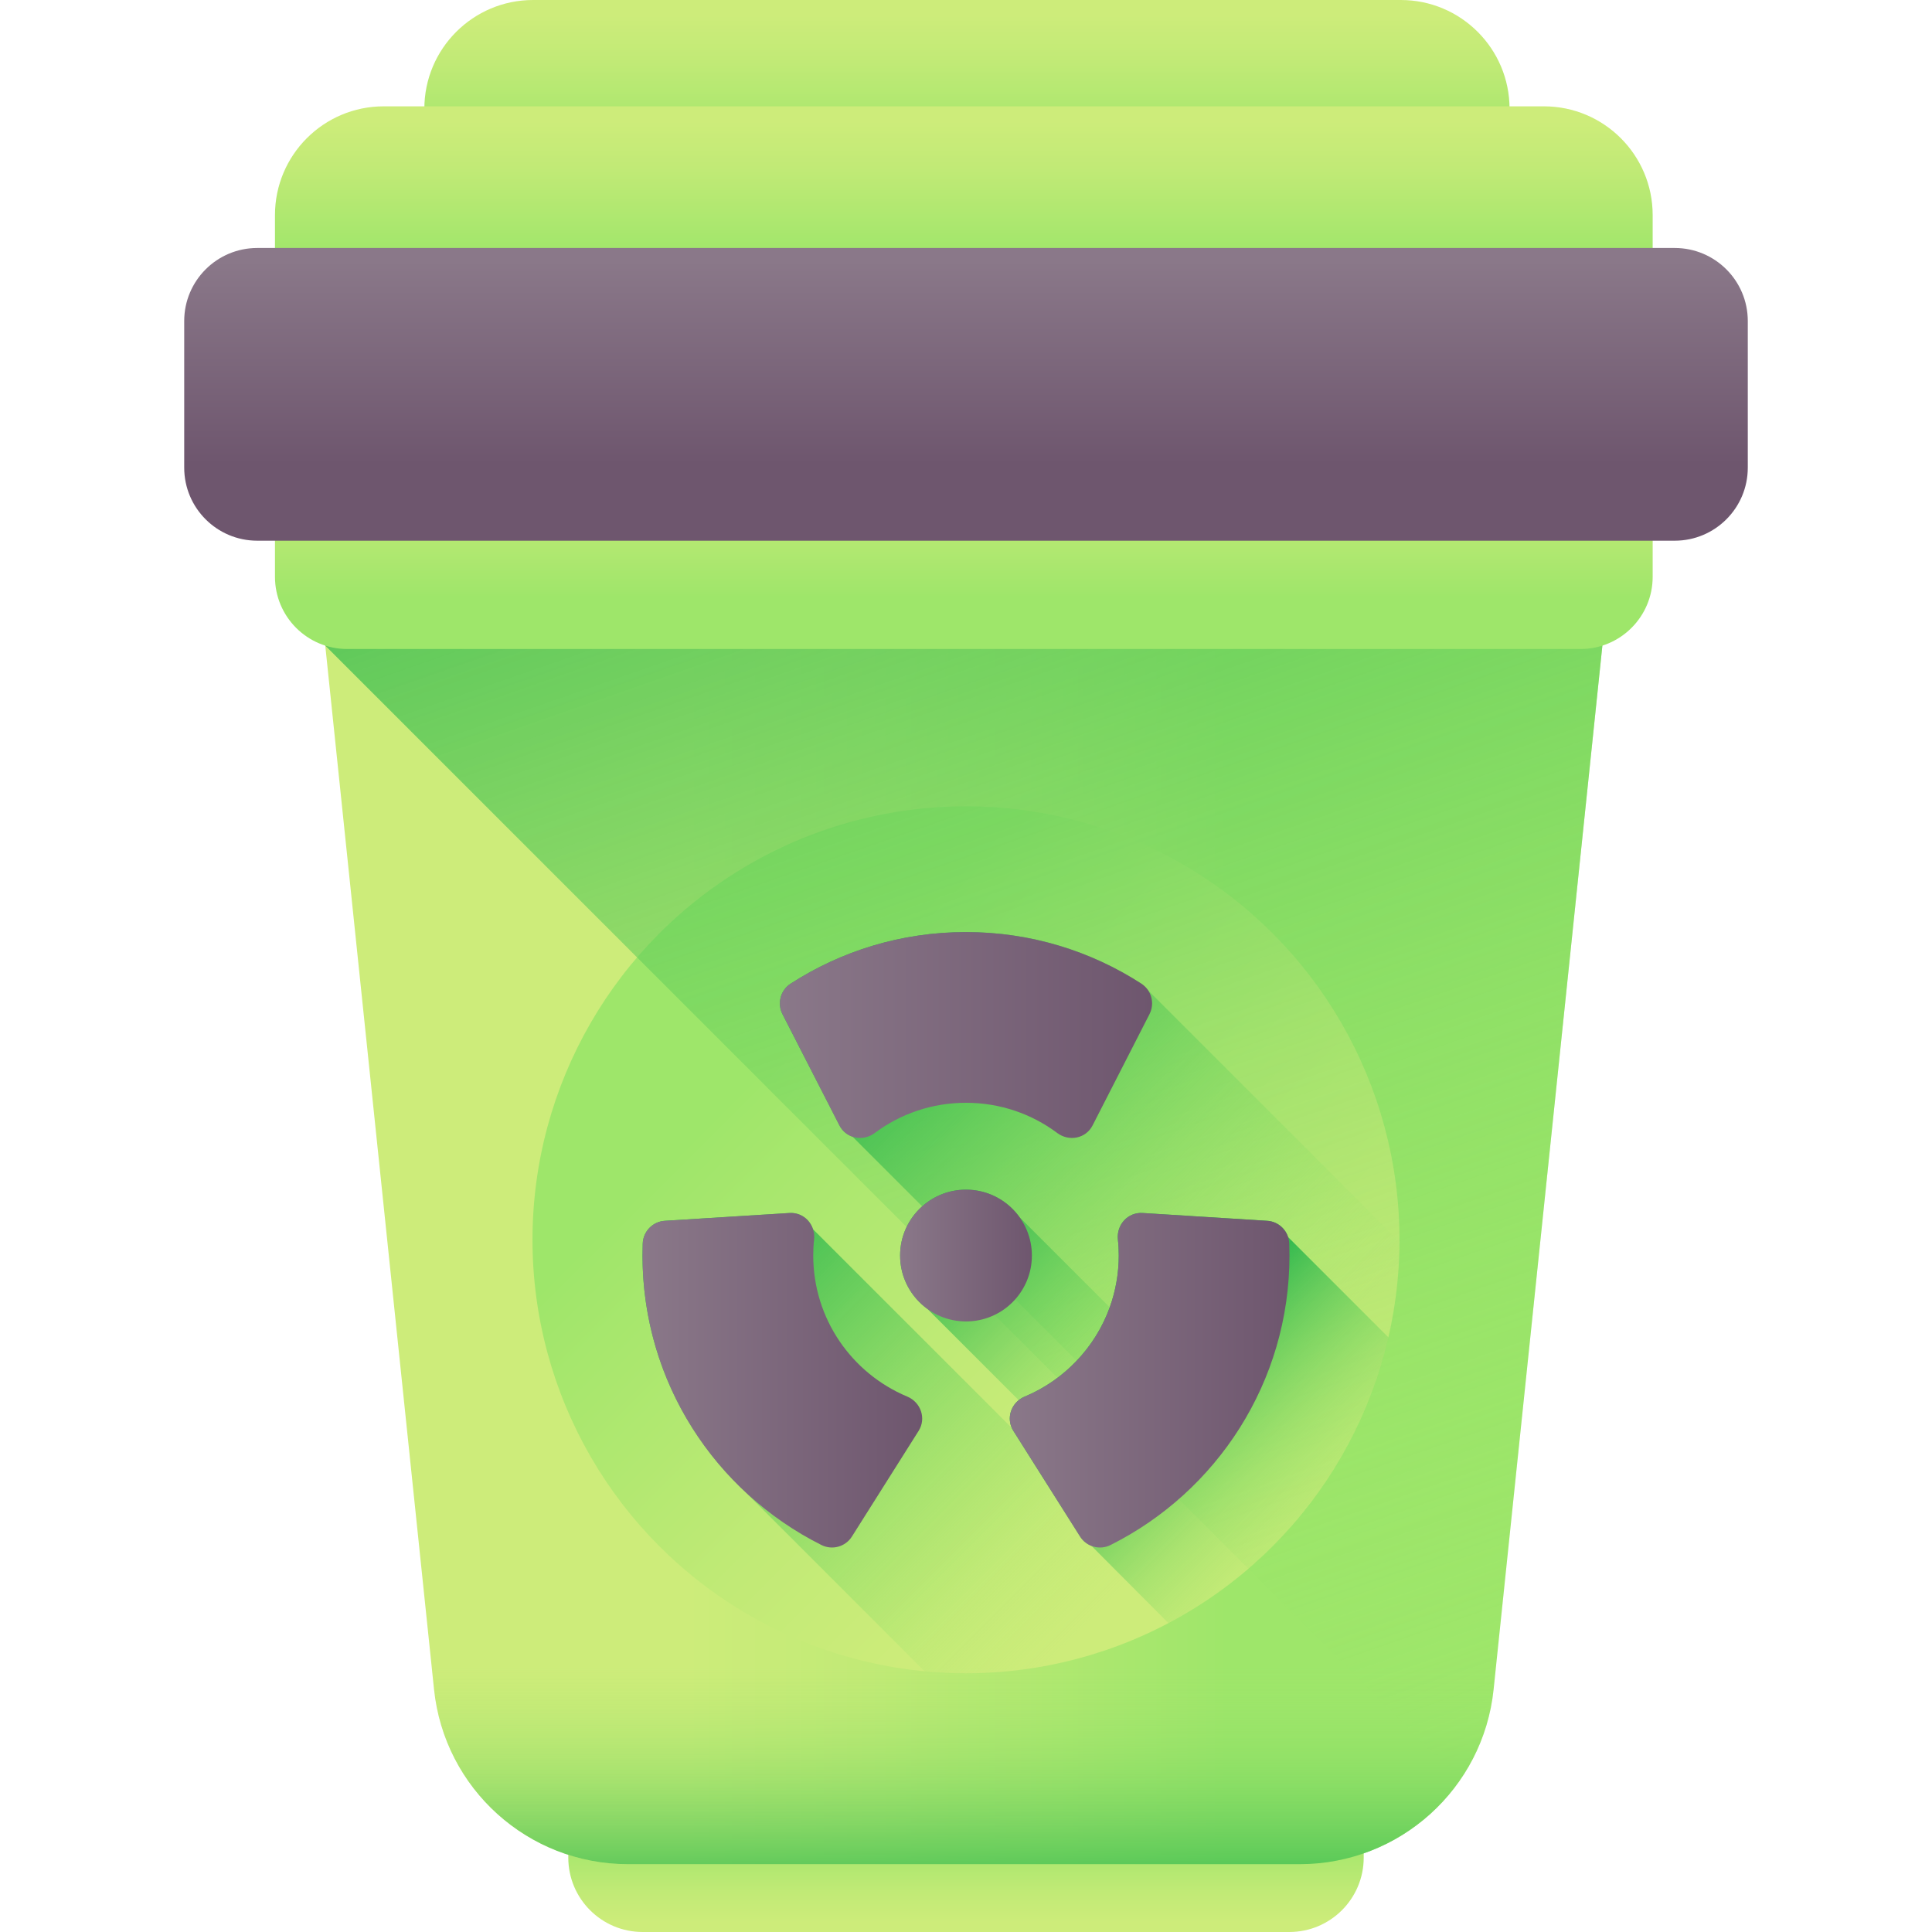 <svg id="Capa_1" enable-background="new 0 0 510 510" height="512" viewBox="0 0 510 510" width="512" xmlns="http://www.w3.org/2000/svg" xmlns:xlink="http://www.w3.org/1999/xlink"><linearGradient id="lg1"><stop offset="0" stop-color="#cdec7a"/><stop offset=".34" stop-color="#c1ea76"/><stop offset=".956" stop-color="#a1e66b"/><stop offset="1" stop-color="#9ee66a"/></linearGradient><linearGradient id="SVGID_1_" gradientTransform="matrix(1 0 0 -1 0 814.814)" gradientUnits="userSpaceOnUse" x1="255" x2="255" xlink:href="#lg1" y1="307.316" y2="330.445"/><linearGradient id="SVGID_2_" gradientUnits="userSpaceOnUse" x1="181.154" x2="323.73" xlink:href="#lg1" y1="317.411" y2="317.411"/><linearGradient id="SVGID_3_" gradientTransform="matrix(-1 0 0 -1 -1618.004 -1680.274)" gradientUnits="userSpaceOnUse" x1="-1920.929" x2="-1823.572" xlink:href="#lg1" y1="-2055.474" y2="-1958.117"/><linearGradient id="lg2"><stop offset="0" stop-color="#9ee66a" stop-opacity="0"/><stop offset=".152" stop-color="#93e267" stop-opacity=".152"/><stop offset=".417" stop-color="#77d660" stop-opacity=".417"/><stop offset=".76" stop-color="#49c254" stop-opacity=".76"/><stop offset="1" stop-color="#25b34b"/></linearGradient><linearGradient id="SVGID_4_" gradientUnits="userSpaceOnUse" x1="366.747" x2="209.237" xlink:href="#lg2" y1="474.648" y2="22.813"/><linearGradient id="SVGID_5_" gradientUnits="userSpaceOnUse" x1="254.425" x2="254.425" xlink:href="#lg1" y1="120.735" y2="157.526"/><linearGradient id="SVGID_6_" gradientUnits="userSpaceOnUse" x1="255.251" x2="255.251" xlink:href="#lg1" y1="3.921" y2="40.173"/><linearGradient id="SVGID_7_" gradientUnits="userSpaceOnUse" x1="254.425" x2="254.425" xlink:href="#lg1" y1="31.99" y2="68.241"/><linearGradient id="lg3"><stop offset="0" stop-color="#8a7889"/><stop offset="1" stop-color="#6e566e"/></linearGradient><linearGradient id="SVGID_8_" gradientUnits="userSpaceOnUse" x1="255" x2="255" xlink:href="#lg3" y1="68.707" y2="122.543"/><linearGradient id="SVGID_9_" gradientUnits="userSpaceOnUse" x1="254.425" x2="254.425" xlink:href="#lg2" y1="440.354" y2="507.047"/><linearGradient id="SVGID_10_" gradientUnits="userSpaceOnUse" x1="281.323" x2="177.613" xlink:href="#lg2" y1="434.351" y2="330.641"/><linearGradient id="SVGID_11_" gradientUnits="userSpaceOnUse" x1="344.146" x2="235.201" xlink:href="#lg2" y1="361.285" y2="252.34"/><linearGradient id="SVGID_12_" gradientUnits="userSpaceOnUse" x1="307.122" x2="245.815" xlink:href="#lg2" y1="383.56" y2="322.253"/><linearGradient id="SVGID_13_" gradientUnits="userSpaceOnUse" x1="353.594" x2="304.417" xlink:href="#lg2" y1="406.736" y2="357.559"/><linearGradient id="SVGID_14_" gradientUnits="userSpaceOnUse" x1="237.604" x2="272.393" xlink:href="#lg3" y1="331.432" y2="331.432"/><linearGradient id="SVGID_15_" gradientUnits="userSpaceOnUse" x1="205.87" x2="304.128" xlink:href="#lg3" y1="273.218" y2="273.218"/><linearGradient id="SVGID_16_" gradientUnits="userSpaceOnUse" x1="266.559" x2="340.388" xlink:href="#lg3" y1="364.348" y2="364.348"/><linearGradient id="SVGID_17_" gradientUnits="userSpaceOnUse" x1="169.609" x2="243.438" xlink:href="#lg3" y1="364.348" y2="364.348"/><g><path d="m359.986 474.182h-209.972v16.184c0 10.844 8.79 19.634 19.634 19.634h170.703c10.844 0 19.634-8.79 19.634-19.634v-16.184z" fill="url(#SVGID_1_)"/><g><path d="m343.085 492.091h-177.32c-26.36 0-48.459-19.916-51.191-46.134l-31.598-303.226h342.898l-31.598 303.226c-2.732 26.218-24.831 46.134-51.191 46.134z" fill="url(#SVGID_2_)"/><g><circle cx="254.998" cy="327.274" fill="url(#SVGID_3_)" r="114.434"/></g><path d="m385.382 469.946c4.801-6.916 7.966-15.087 8.894-23.989l31.598-303.226h-342.898l2.886 27.695z" fill="url(#SVGID_4_)"/><path d="m417.204 171.322h-325.558c-10.526 0-19.059-8.533-19.059-19.059v-14.686c0-10.526 8.533-19.059 19.059-19.059h325.559c10.526 0 19.059 8.533 19.059 19.059v14.686c-.001 10.526-8.534 19.059-19.06 19.059z" fill="url(#SVGID_5_)"/><g><path d="m398.483 56.137h-286.465v-27.426c0-15.857 12.854-28.711 28.711-28.711h229.044c15.856 0 28.711 12.854 28.711 28.711v27.426z" fill="url(#SVGID_6_)"/><path d="m421.923 84.206h-334.996c-7.92 0-14.34-6.42-14.34-14.34v-13.087c0-15.856 12.854-28.711 28.711-28.711h306.255c15.856 0 28.711 12.854 28.711 28.711v13.087c-.001 7.92-6.421 14.34-14.341 14.34z" fill="url(#SVGID_7_)"/></g><path d="m442.088 142.731h-374.176c-10.651 0-19.285-8.634-19.285-19.285v-38.698c0-10.651 8.634-19.285 19.285-19.285h374.176c10.651 0 19.285 8.634 19.285 19.285v38.698c0 10.651-8.634 19.285-19.285 19.285z" fill="url(#SVGID_8_)"/><path d="m109.198 394.366 5.376 51.592c2.732 26.218 24.831 46.134 51.191 46.134h177.32c26.36 0 48.459-19.916 51.191-46.134l5.376-51.592z" fill="url(#SVGID_9_)"/></g><g><g><path d="m314.92 424.785c-2.111 1.303-4.274 2.537-6.471 3.695-15.955 8.446-34.141 13.231-53.451 13.231-3.678 0-7.314-.17-10.898-.511l-47.44-47.44c-16.645-15.581-27.049-37.734-27.049-62.331 0-1.056.017-2.111.051-3.159.119-3.201 2.631-5.807 5.815-6.011l32.907-2.06c2.937-.187 5.372 1.677 6.224 4.274l52.489 52.48z" fill="url(#SVGID_10_)"/><path d="m369.436 327.793c-.043 8.684-1.047 17.139-2.912 25.261-3.797 16.458-11.136 31.561-21.183 44.46-3.312 4.266-6.922 8.284-10.804 12.03l-109.465-109.464c-1.447-.485-2.724-1.498-3.491-3.005l-15.036-29.373c-1.439-2.835-.519-6.317 2.145-8.037 13.333-8.616 29.229-13.622 46.308-13.622s32.975 5.006 46.308 13.622z" fill="url(#SVGID_11_)"/><path d="m345.341 397.515c-3.312 4.266-6.922 8.284-10.804 12.03-4.368 4.231-9.076 8.114-14.082 11.605l-51.544-51.544-24.052-24.044c-4.393-3.15-7.254-8.31-7.254-14.133 0-5.168 2.256-9.808 5.832-12.984 3.074-2.75 7.126-4.41 11.562-4.41 5.824 0 10.975 2.869 14.125 7.262l23.814 23.805z" fill="url(#SVGID_12_)"/><path d="m366.524 353.054c-3.797 16.458-11.136 31.561-21.183 44.46-3.312 4.266-6.922 8.284-10.804 12.03-4.368 4.231-9.076 8.114-14.082 11.605-1.805 1.26-3.652 2.478-5.534 3.635-2.111 1.303-4.274 2.537-6.471 3.695l-20.298-20.383c-1.217-.46-2.299-1.311-3.039-2.486l-17.599-27.892c-.162-.247-.298-.502-.417-.766-1.175-2.588-.358-5.585 1.814-7.348.468-.383 1.005-.707 1.609-.954.026-.008.051-.017.068-.026 5.177-2.188 9.808-5.406 13.614-9.417 3.823-4.01 6.82-8.804 8.735-14.108 1.541-4.274 2.384-8.872 2.384-13.674 0-1.388-.068-2.784-.221-4.172 0-.026 0-.051-.009-.085-.383-3.865 2.631-7.211 6.522-6.973l32.898 2.06c2.605.17 4.742 1.924 5.517 4.3z" fill="url(#SVGID_13_)"/></g><g><circle cx="254.999" cy="331.432" fill="url(#SVGID_14_)" r="17.394"/><path d="m303.446 267.697-15.028 29.383c-1.773 3.466-6.199 4.341-9.321 2.013-.021-.016-.042-.031-.063-.047-6.705-4.997-15.022-7.938-24.036-7.938-9.013 0-17.331 2.941-24.035 7.938-.021.015-.042.031-.063.047-3.121 2.327-7.548 1.453-9.321-2.014l-15.028-29.383c-1.446-2.828-.526-6.306 2.141-8.031 13.326-8.615 29.222-13.624 46.306-13.624s32.98 5.009 46.306 13.624c2.668 1.726 3.588 5.205 2.142 8.032z" fill="url(#SVGID_15_)"/><g><path d="m340.388 331.432c0 33.441-19.219 62.38-47.225 76.411-2.857 1.432-6.343.473-8.049-2.23l-17.606-27.891c-2.081-3.297-.587-7.569 3.012-9.07.023-.01.047-.02.07-.029 14.516-6.104 24.731-20.462 24.731-37.192 0-1.391-.063-2.783-.221-4.175-.003-.026-.005-.052-.008-.078-.385-3.873 2.633-7.22 6.517-6.977l32.902 2.065c3.198.201 5.701 2.806 5.818 6.008.039 1.05.059 2.102.059 3.158z" fill="url(#SVGID_16_)"/><path d="m242.489 377.723-17.606 27.891c-1.706 2.702-5.192 3.661-8.049 2.23-28.006-14.032-47.225-42.971-47.225-76.411 0-1.056.02-2.108.058-3.157.118-3.202 2.621-5.807 5.818-6.008l32.902-2.065c3.885-.244 6.903 3.104 6.517 6.977-.003.026-.005.052-.008.078-.158 1.392-.221 2.783-.221 4.175 0 16.73 10.215 31.088 24.731 37.192.023.01.047.02.07.029 3.6 1.5 5.094 5.772 3.013 9.069z" fill="url(#SVGID_17_)"/></g></g></g></g></svg>